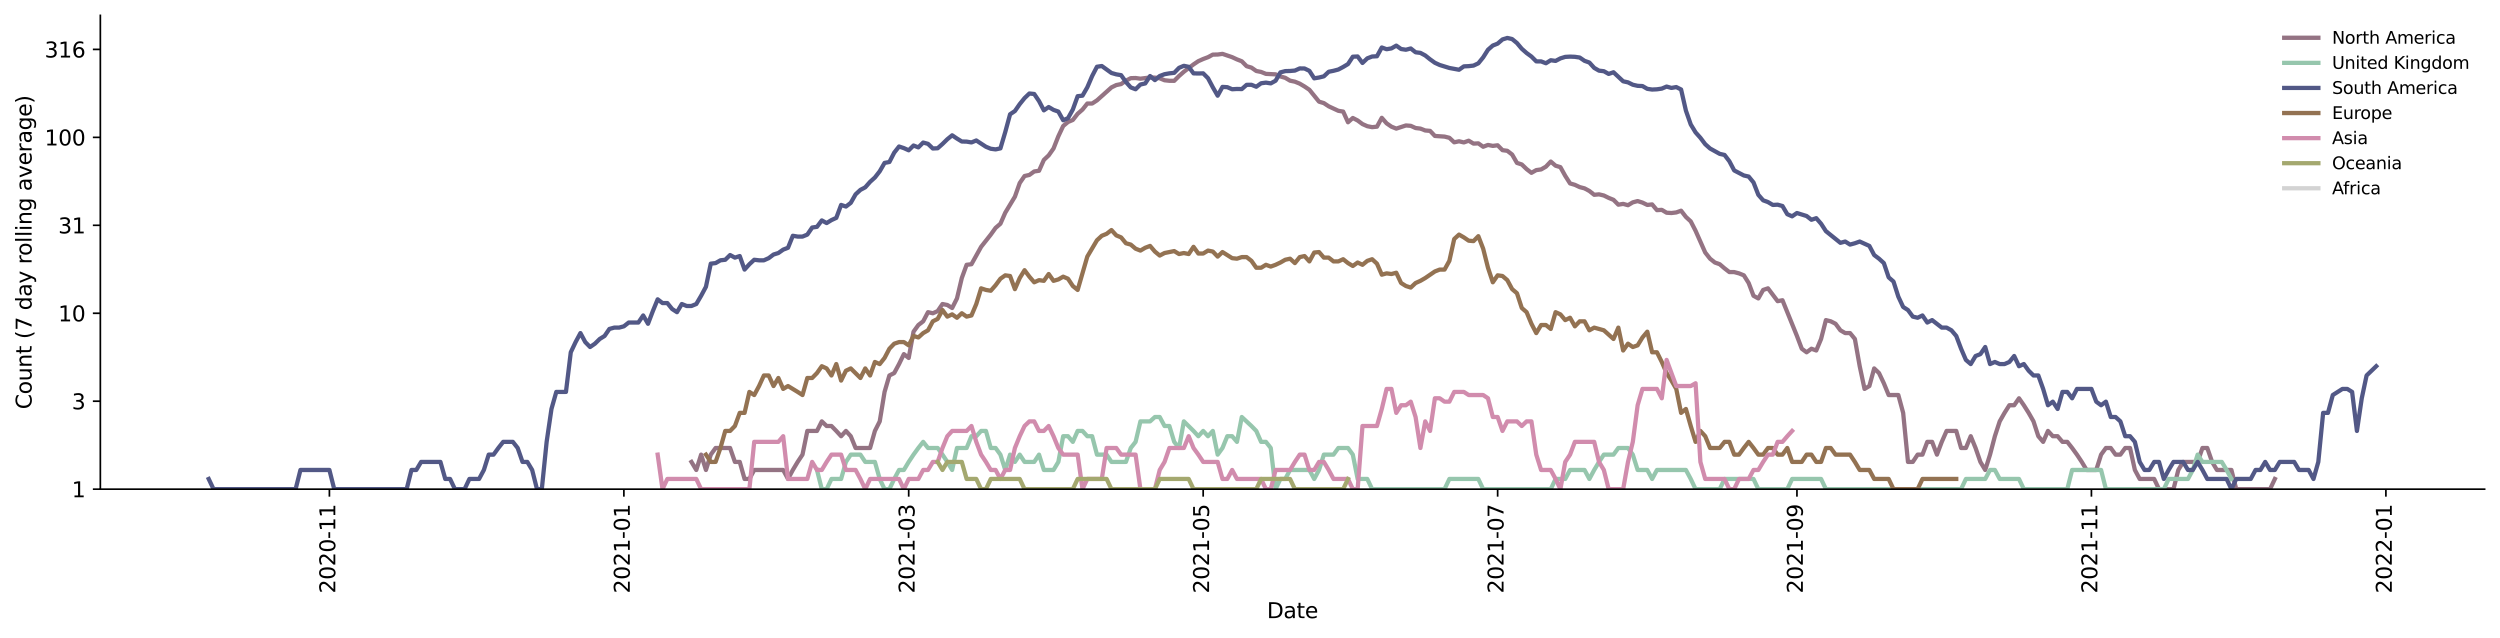 <?xml version="1.0" encoding="utf-8" standalone="no"?>
<!DOCTYPE svg PUBLIC "-//W3C//DTD SVG 1.1//EN"
  "http://www.w3.org/Graphics/SVG/1.1/DTD/svg11.dtd">
<svg height="298.621pt" version="1.1" viewBox="0 0 1170.166 298.621" width="1170.166pt" xmlns="http://www.w3.org/2000/svg" xmlns:xlink="http://www.w3.org/1999/xlink">
 <defs>
  <style type="text/css">*{stroke-linecap:butt;stroke-linejoin:round;}</style>
 </defs>
 <g id="figure_1">
  <g id="patch_1">
   <path d="M 0 298.621 
L 1170.166 298.621 
L 1170.166 0 
L 0 0 
z
" style="fill:#ffffff;"/>
  </g>
  <g id="axes_1">
   <g id="patch_2">
    <path d="M 46.966 228.96 
L 1162.966 228.96 
L 1162.966 7.2 
L 46.966 7.2 
z
" style="fill:#ffffff;"/>
   </g>
   <g id="matplotlib.axis_1">
    <g id="xtick_1">
     <g id="line2d_1">
      <defs>
       <path d="M 0 0 
L 0 3.5 
" id="m1fa084ccde" style="stroke:#000000;stroke-width:0.8;"/>
      </defs>
      <g>
       <use style="stroke:#000000;stroke-width:0.8;" x="154.182" xlink:href="#m1fa084ccde" y="228.96"/>
      </g>
     </g>
     <g id="text_1">
      <!-- 2020-11 -->
      <g transform="translate(156.941 277.743)rotate(-90)scale(0.1 -0.1)">
       <defs>
        <path d="M 1228 531 
L 3431 531 
L 3431 0 
L 469 0 
L 469 531 
Q 828 903 1448 1529 
Q 2069 2156 2228 2338 
Q 2531 2678 2651 2914 
Q 2772 3150 2772 3378 
Q 2772 3750 2511 3984 
Q 2250 4219 1831 4219 
Q 1534 4219 1204 4116 
Q 875 4013 500 3803 
L 500 4441 
Q 881 4594 1212 4672 
Q 1544 4750 1819 4750 
Q 2544 4750 2975 4387 
Q 3406 4025 3406 3419 
Q 3406 3131 3298 2873 
Q 3191 2616 2906 2266 
Q 2828 2175 2409 1742 
Q 1991 1309 1228 531 
z
" id="DejaVuSans-32" transform="scale(0.016)"/>
        <path d="M 2034 4250 
Q 1547 4250 1301 3770 
Q 1056 3291 1056 2328 
Q 1056 1369 1301 889 
Q 1547 409 2034 409 
Q 2525 409 2770 889 
Q 3016 1369 3016 2328 
Q 3016 3291 2770 3770 
Q 2525 4250 2034 4250 
z
M 2034 4750 
Q 2819 4750 3233 4129 
Q 3647 3509 3647 2328 
Q 3647 1150 3233 529 
Q 2819 -91 2034 -91 
Q 1250 -91 836 529 
Q 422 1150 422 2328 
Q 422 3509 836 4129 
Q 1250 4750 2034 4750 
z
" id="DejaVuSans-30" transform="scale(0.016)"/>
        <path d="M 313 2009 
L 1997 2009 
L 1997 1497 
L 313 1497 
L 313 2009 
z
" id="DejaVuSans-2d" transform="scale(0.016)"/>
        <path d="M 794 531 
L 1825 531 
L 1825 4091 
L 703 3866 
L 703 4441 
L 1819 4666 
L 2450 4666 
L 2450 531 
L 3481 531 
L 3481 0 
L 794 0 
L 794 531 
z
" id="DejaVuSans-31" transform="scale(0.016)"/>
       </defs>
       <use xlink:href="#DejaVuSans-32"/>
       <use x="63.623" xlink:href="#DejaVuSans-30"/>
       <use x="127.246" xlink:href="#DejaVuSans-32"/>
       <use x="190.869" xlink:href="#DejaVuSans-30"/>
       <use x="254.492" xlink:href="#DejaVuSans-2d"/>
       <use x="290.576" xlink:href="#DejaVuSans-31"/>
       <use x="354.199" xlink:href="#DejaVuSans-31"/>
      </g>
     </g>
    </g>
    <g id="xtick_2">
     <g id="line2d_2">
      <g>
       <use style="stroke:#000000;stroke-width:0.8;" x="292.016" xlink:href="#m1fa084ccde" y="228.96"/>
      </g>
     </g>
     <g id="text_2">
      <!-- 2021-01 -->
      <g transform="translate(294.775 277.743)rotate(-90)scale(0.1 -0.1)">
       <use xlink:href="#DejaVuSans-32"/>
       <use x="63.623" xlink:href="#DejaVuSans-30"/>
       <use x="127.246" xlink:href="#DejaVuSans-32"/>
       <use x="190.869" xlink:href="#DejaVuSans-31"/>
       <use x="254.492" xlink:href="#DejaVuSans-2d"/>
       <use x="290.576" xlink:href="#DejaVuSans-30"/>
       <use x="354.199" xlink:href="#DejaVuSans-31"/>
      </g>
     </g>
    </g>
    <g id="xtick_3">
     <g id="line2d_3">
      <g>
       <use style="stroke:#000000;stroke-width:0.8;" x="425.33" xlink:href="#m1fa084ccde" y="228.96"/>
      </g>
     </g>
     <g id="text_3">
      <!-- 2021-03 -->
      <g transform="translate(428.089 277.743)rotate(-90)scale(0.1 -0.1)">
       <defs>
        <path d="M 2597 2516 
Q 3050 2419 3304 2112 
Q 3559 1806 3559 1356 
Q 3559 666 3084 287 
Q 2609 -91 1734 -91 
Q 1441 -91 1130 -33 
Q 819 25 488 141 
L 488 750 
Q 750 597 1062 519 
Q 1375 441 1716 441 
Q 2309 441 2620 675 
Q 2931 909 2931 1356 
Q 2931 1769 2642 2001 
Q 2353 2234 1838 2234 
L 1294 2234 
L 1294 2753 
L 1863 2753 
Q 2328 2753 2575 2939 
Q 2822 3125 2822 3475 
Q 2822 3834 2567 4026 
Q 2313 4219 1838 4219 
Q 1578 4219 1281 4162 
Q 984 4106 628 3988 
L 628 4550 
Q 988 4650 1302 4700 
Q 1616 4750 1894 4750 
Q 2613 4750 3031 4423 
Q 3450 4097 3450 3541 
Q 3450 3153 3228 2886 
Q 3006 2619 2597 2516 
z
" id="DejaVuSans-33" transform="scale(0.016)"/>
       </defs>
       <use xlink:href="#DejaVuSans-32"/>
       <use x="63.623" xlink:href="#DejaVuSans-30"/>
       <use x="127.246" xlink:href="#DejaVuSans-32"/>
       <use x="190.869" xlink:href="#DejaVuSans-31"/>
       <use x="254.492" xlink:href="#DejaVuSans-2d"/>
       <use x="290.576" xlink:href="#DejaVuSans-30"/>
       <use x="354.199" xlink:href="#DejaVuSans-33"/>
      </g>
     </g>
    </g>
    <g id="xtick_4">
     <g id="line2d_4">
      <g>
       <use style="stroke:#000000;stroke-width:0.8;" x="563.164" xlink:href="#m1fa084ccde" y="228.96"/>
      </g>
     </g>
     <g id="text_4">
      <!-- 2021-05 -->
      <g transform="translate(565.923 277.743)rotate(-90)scale(0.1 -0.1)">
       <defs>
        <path d="M 691 4666 
L 3169 4666 
L 3169 4134 
L 1269 4134 
L 1269 2991 
Q 1406 3038 1543 3061 
Q 1681 3084 1819 3084 
Q 2600 3084 3056 2656 
Q 3513 2228 3513 1497 
Q 3513 744 3044 326 
Q 2575 -91 1722 -91 
Q 1428 -91 1123 -41 
Q 819 9 494 109 
L 494 744 
Q 775 591 1075 516 
Q 1375 441 1709 441 
Q 2250 441 2565 725 
Q 2881 1009 2881 1497 
Q 2881 1984 2565 2268 
Q 2250 2553 1709 2553 
Q 1456 2553 1204 2497 
Q 953 2441 691 2322 
L 691 4666 
z
" id="DejaVuSans-35" transform="scale(0.016)"/>
       </defs>
       <use xlink:href="#DejaVuSans-32"/>
       <use x="63.623" xlink:href="#DejaVuSans-30"/>
       <use x="127.246" xlink:href="#DejaVuSans-32"/>
       <use x="190.869" xlink:href="#DejaVuSans-31"/>
       <use x="254.492" xlink:href="#DejaVuSans-2d"/>
       <use x="290.576" xlink:href="#DejaVuSans-30"/>
       <use x="354.199" xlink:href="#DejaVuSans-35"/>
      </g>
     </g>
    </g>
    <g id="xtick_5">
     <g id="line2d_5">
      <g>
       <use style="stroke:#000000;stroke-width:0.8;" x="700.997" xlink:href="#m1fa084ccde" y="228.96"/>
      </g>
     </g>
     <g id="text_5">
      <!-- 2021-07 -->
      <g transform="translate(703.757 277.743)rotate(-90)scale(0.1 -0.1)">
       <defs>
        <path d="M 525 4666 
L 3525 4666 
L 3525 4397 
L 1831 0 
L 1172 0 
L 2766 4134 
L 525 4134 
L 525 4666 
z
" id="DejaVuSans-37" transform="scale(0.016)"/>
       </defs>
       <use xlink:href="#DejaVuSans-32"/>
       <use x="63.623" xlink:href="#DejaVuSans-30"/>
       <use x="127.246" xlink:href="#DejaVuSans-32"/>
       <use x="190.869" xlink:href="#DejaVuSans-31"/>
       <use x="254.492" xlink:href="#DejaVuSans-2d"/>
       <use x="290.576" xlink:href="#DejaVuSans-30"/>
       <use x="354.199" xlink:href="#DejaVuSans-37"/>
      </g>
     </g>
    </g>
    <g id="xtick_6">
     <g id="line2d_6">
      <g>
       <use style="stroke:#000000;stroke-width:0.8;" x="841.09" xlink:href="#m1fa084ccde" y="228.96"/>
      </g>
     </g>
     <g id="text_6">
      <!-- 2021-09 -->
      <g transform="translate(843.85 277.743)rotate(-90)scale(0.1 -0.1)">
       <defs>
        <path d="M 703 97 
L 703 672 
Q 941 559 1184 500 
Q 1428 441 1663 441 
Q 2288 441 2617 861 
Q 2947 1281 2994 2138 
Q 2813 1869 2534 1725 
Q 2256 1581 1919 1581 
Q 1219 1581 811 2004 
Q 403 2428 403 3163 
Q 403 3881 828 4315 
Q 1253 4750 1959 4750 
Q 2769 4750 3195 4129 
Q 3622 3509 3622 2328 
Q 3622 1225 3098 567 
Q 2575 -91 1691 -91 
Q 1453 -91 1209 -44 
Q 966 3 703 97 
z
M 1959 2075 
Q 2384 2075 2632 2365 
Q 2881 2656 2881 3163 
Q 2881 3666 2632 3958 
Q 2384 4250 1959 4250 
Q 1534 4250 1286 3958 
Q 1038 3666 1038 3163 
Q 1038 2656 1286 2365 
Q 1534 2075 1959 2075 
z
" id="DejaVuSans-39" transform="scale(0.016)"/>
       </defs>
       <use xlink:href="#DejaVuSans-32"/>
       <use x="63.623" xlink:href="#DejaVuSans-30"/>
       <use x="127.246" xlink:href="#DejaVuSans-32"/>
       <use x="190.869" xlink:href="#DejaVuSans-31"/>
       <use x="254.492" xlink:href="#DejaVuSans-2d"/>
       <use x="290.576" xlink:href="#DejaVuSans-30"/>
       <use x="354.199" xlink:href="#DejaVuSans-39"/>
      </g>
     </g>
    </g>
    <g id="xtick_7">
     <g id="line2d_7">
      <g>
       <use style="stroke:#000000;stroke-width:0.8;" x="978.924" xlink:href="#m1fa084ccde" y="228.96"/>
      </g>
     </g>
     <g id="text_7">
      <!-- 2021-11 -->
      <g transform="translate(981.683 277.743)rotate(-90)scale(0.1 -0.1)">
       <use xlink:href="#DejaVuSans-32"/>
       <use x="63.623" xlink:href="#DejaVuSans-30"/>
       <use x="127.246" xlink:href="#DejaVuSans-32"/>
       <use x="190.869" xlink:href="#DejaVuSans-31"/>
       <use x="254.492" xlink:href="#DejaVuSans-2d"/>
       <use x="290.576" xlink:href="#DejaVuSans-31"/>
       <use x="354.199" xlink:href="#DejaVuSans-31"/>
      </g>
     </g>
    </g>
    <g id="xtick_8">
     <g id="line2d_8">
      <g>
       <use style="stroke:#000000;stroke-width:0.8;" x="1116.757" xlink:href="#m1fa084ccde" y="228.96"/>
      </g>
     </g>
     <g id="text_8">
      <!-- 2022-01 -->
      <g transform="translate(1119.517 277.743)rotate(-90)scale(0.1 -0.1)">
       <use xlink:href="#DejaVuSans-32"/>
       <use x="63.623" xlink:href="#DejaVuSans-30"/>
       <use x="127.246" xlink:href="#DejaVuSans-32"/>
       <use x="190.869" xlink:href="#DejaVuSans-32"/>
       <use x="254.492" xlink:href="#DejaVuSans-2d"/>
       <use x="290.576" xlink:href="#DejaVuSans-30"/>
       <use x="354.199" xlink:href="#DejaVuSans-31"/>
      </g>
     </g>
    </g>
    <g id="text_9">
     <!-- Date -->
     <g transform="translate(593.015 289.341)scale(0.1 -0.1)">
      <defs>
       <path d="M 1259 4147 
L 1259 519 
L 2022 519 
Q 2988 519 3436 956 
Q 3884 1394 3884 2338 
Q 3884 3275 3436 3711 
Q 2988 4147 2022 4147 
L 1259 4147 
z
M 628 4666 
L 1925 4666 
Q 3281 4666 3915 4102 
Q 4550 3538 4550 2338 
Q 4550 1131 3912 565 
Q 3275 0 1925 0 
L 628 0 
L 628 4666 
z
" id="DejaVuSans-44" transform="scale(0.016)"/>
       <path d="M 2194 1759 
Q 1497 1759 1228 1600 
Q 959 1441 959 1056 
Q 959 750 1161 570 
Q 1363 391 1709 391 
Q 2188 391 2477 730 
Q 2766 1069 2766 1631 
L 2766 1759 
L 2194 1759 
z
M 3341 1997 
L 3341 0 
L 2766 0 
L 2766 531 
Q 2569 213 2275 61 
Q 1981 -91 1556 -91 
Q 1019 -91 701 211 
Q 384 513 384 1019 
Q 384 1609 779 1909 
Q 1175 2209 1959 2209 
L 2766 2209 
L 2766 2266 
Q 2766 2663 2505 2880 
Q 2244 3097 1772 3097 
Q 1472 3097 1187 3025 
Q 903 2953 641 2809 
L 641 3341 
Q 956 3463 1253 3523 
Q 1550 3584 1831 3584 
Q 2591 3584 2966 3190 
Q 3341 2797 3341 1997 
z
" id="DejaVuSans-61" transform="scale(0.016)"/>
       <path d="M 1172 4494 
L 1172 3500 
L 2356 3500 
L 2356 3053 
L 1172 3053 
L 1172 1153 
Q 1172 725 1289 603 
Q 1406 481 1766 481 
L 2356 481 
L 2356 0 
L 1766 0 
Q 1100 0 847 248 
Q 594 497 594 1153 
L 594 3053 
L 172 3053 
L 172 3500 
L 594 3500 
L 594 4494 
L 1172 4494 
z
" id="DejaVuSans-74" transform="scale(0.016)"/>
       <path d="M 3597 1894 
L 3597 1613 
L 953 1613 
Q 991 1019 1311 708 
Q 1631 397 2203 397 
Q 2534 397 2845 478 
Q 3156 559 3463 722 
L 3463 178 
Q 3153 47 2828 -22 
Q 2503 -91 2169 -91 
Q 1331 -91 842 396 
Q 353 884 353 1716 
Q 353 2575 817 3079 
Q 1281 3584 2069 3584 
Q 2775 3584 3186 3129 
Q 3597 2675 3597 1894 
z
M 3022 2063 
Q 3016 2534 2758 2815 
Q 2500 3097 2075 3097 
Q 1594 3097 1305 2825 
Q 1016 2553 972 2059 
L 3022 2063 
z
" id="DejaVuSans-65" transform="scale(0.016)"/>
      </defs>
      <use xlink:href="#DejaVuSans-44"/>
      <use x="77.002" xlink:href="#DejaVuSans-61"/>
      <use x="138.281" xlink:href="#DejaVuSans-74"/>
      <use x="177.49" xlink:href="#DejaVuSans-65"/>
     </g>
    </g>
   </g>
   <g id="matplotlib.axis_2">
    <g id="ytick_1">
     <g id="line2d_9">
      <defs>
       <path d="M 0 0 
L -3.5 0 
" id="mcc66b48b2e" style="stroke:#000000;stroke-width:0.8;"/>
      </defs>
      <g>
       <use style="stroke:#000000;stroke-width:0.8;" x="46.966" xlink:href="#mcc66b48b2e" y="228.96"/>
      </g>
     </g>
     <g id="text_10">
      <!-- 1 -->
      <g transform="translate(33.603 232.759)scale(0.1 -0.1)">
       <use xlink:href="#DejaVuSans-31"/>
      </g>
     </g>
    </g>
    <g id="ytick_2">
     <g id="line2d_10">
      <g>
       <use style="stroke:#000000;stroke-width:0.8;" x="46.966" xlink:href="#mcc66b48b2e" y="187.793"/>
      </g>
     </g>
     <g id="text_11">
      <!-- 3 -->
      <g transform="translate(33.603 191.592)scale(0.1 -0.1)">
       <use xlink:href="#DejaVuSans-33"/>
      </g>
     </g>
    </g>
    <g id="ytick_3">
     <g id="line2d_11">
      <g>
       <use style="stroke:#000000;stroke-width:0.8;" x="46.966" xlink:href="#mcc66b48b2e" y="146.626"/>
      </g>
     </g>
     <g id="text_12">
      <!-- 10 -->
      <g transform="translate(27.241 150.426)scale(0.1 -0.1)">
       <use xlink:href="#DejaVuSans-31"/>
       <use x="63.623" xlink:href="#DejaVuSans-30"/>
      </g>
     </g>
    </g>
    <g id="ytick_4">
     <g id="line2d_12">
      <g>
       <use style="stroke:#000000;stroke-width:0.8;" x="46.966" xlink:href="#mcc66b48b2e" y="105.46"/>
      </g>
     </g>
     <g id="text_13">
      <!-- 31 -->
      <g transform="translate(27.241 109.259)scale(0.1 -0.1)">
       <use xlink:href="#DejaVuSans-33"/>
       <use x="63.623" xlink:href="#DejaVuSans-31"/>
      </g>
     </g>
    </g>
    <g id="ytick_5">
     <g id="line2d_13">
      <g>
       <use style="stroke:#000000;stroke-width:0.8;" x="46.966" xlink:href="#mcc66b48b2e" y="64.293"/>
      </g>
     </g>
     <g id="text_14">
      <!-- 100 -->
      <g transform="translate(20.878 68.092)scale(0.1 -0.1)">
       <use xlink:href="#DejaVuSans-31"/>
       <use x="63.623" xlink:href="#DejaVuSans-30"/>
       <use x="127.246" xlink:href="#DejaVuSans-30"/>
      </g>
     </g>
    </g>
    <g id="ytick_6">
     <g id="line2d_14">
      <g>
       <use style="stroke:#000000;stroke-width:0.8;" x="46.966" xlink:href="#mcc66b48b2e" y="23.126"/>
      </g>
     </g>
     <g id="text_15">
      <!-- 316 -->
      <g transform="translate(20.878 26.925)scale(0.1 -0.1)">
       <defs>
        <path d="M 2113 2584 
Q 1688 2584 1439 2293 
Q 1191 2003 1191 1497 
Q 1191 994 1439 701 
Q 1688 409 2113 409 
Q 2538 409 2786 701 
Q 3034 994 3034 1497 
Q 3034 2003 2786 2293 
Q 2538 2584 2113 2584 
z
M 3366 4563 
L 3366 3988 
Q 3128 4100 2886 4159 
Q 2644 4219 2406 4219 
Q 1781 4219 1451 3797 
Q 1122 3375 1075 2522 
Q 1259 2794 1537 2939 
Q 1816 3084 2150 3084 
Q 2853 3084 3261 2657 
Q 3669 2231 3669 1497 
Q 3669 778 3244 343 
Q 2819 -91 2113 -91 
Q 1303 -91 875 529 
Q 447 1150 447 2328 
Q 447 3434 972 4092 
Q 1497 4750 2381 4750 
Q 2619 4750 2861 4703 
Q 3103 4656 3366 4563 
z
" id="DejaVuSans-36" transform="scale(0.016)"/>
       </defs>
       <use xlink:href="#DejaVuSans-33"/>
       <use x="63.623" xlink:href="#DejaVuSans-31"/>
       <use x="127.246" xlink:href="#DejaVuSans-36"/>
      </g>
     </g>
    </g>
    <g id="text_16">
     <!-- Count (7 day rolling average) -->
     <g transform="translate(14.798 191.548)rotate(-90)scale(0.1 -0.1)">
      <defs>
       <path d="M 4122 4306 
L 4122 3641 
Q 3803 3938 3442 4084 
Q 3081 4231 2675 4231 
Q 1875 4231 1450 3742 
Q 1025 3253 1025 2328 
Q 1025 1406 1450 917 
Q 1875 428 2675 428 
Q 3081 428 3442 575 
Q 3803 722 4122 1019 
L 4122 359 
Q 3791 134 3420 21 
Q 3050 -91 2638 -91 
Q 1578 -91 968 557 
Q 359 1206 359 2328 
Q 359 3453 968 4101 
Q 1578 4750 2638 4750 
Q 3056 4750 3426 4639 
Q 3797 4528 4122 4306 
z
" id="DejaVuSans-43" transform="scale(0.016)"/>
       <path d="M 1959 3097 
Q 1497 3097 1228 2736 
Q 959 2375 959 1747 
Q 959 1119 1226 758 
Q 1494 397 1959 397 
Q 2419 397 2687 759 
Q 2956 1122 2956 1747 
Q 2956 2369 2687 2733 
Q 2419 3097 1959 3097 
z
M 1959 3584 
Q 2709 3584 3137 3096 
Q 3566 2609 3566 1747 
Q 3566 888 3137 398 
Q 2709 -91 1959 -91 
Q 1206 -91 779 398 
Q 353 888 353 1747 
Q 353 2609 779 3096 
Q 1206 3584 1959 3584 
z
" id="DejaVuSans-6f" transform="scale(0.016)"/>
       <path d="M 544 1381 
L 544 3500 
L 1119 3500 
L 1119 1403 
Q 1119 906 1312 657 
Q 1506 409 1894 409 
Q 2359 409 2629 706 
Q 2900 1003 2900 1516 
L 2900 3500 
L 3475 3500 
L 3475 0 
L 2900 0 
L 2900 538 
Q 2691 219 2414 64 
Q 2138 -91 1772 -91 
Q 1169 -91 856 284 
Q 544 659 544 1381 
z
M 1991 3584 
L 1991 3584 
z
" id="DejaVuSans-75" transform="scale(0.016)"/>
       <path d="M 3513 2113 
L 3513 0 
L 2938 0 
L 2938 2094 
Q 2938 2591 2744 2837 
Q 2550 3084 2163 3084 
Q 1697 3084 1428 2787 
Q 1159 2491 1159 1978 
L 1159 0 
L 581 0 
L 581 3500 
L 1159 3500 
L 1159 2956 
Q 1366 3272 1645 3428 
Q 1925 3584 2291 3584 
Q 2894 3584 3203 3211 
Q 3513 2838 3513 2113 
z
" id="DejaVuSans-6e" transform="scale(0.016)"/>
       <path id="DejaVuSans-20" transform="scale(0.016)"/>
       <path d="M 1984 4856 
Q 1566 4138 1362 3434 
Q 1159 2731 1159 2009 
Q 1159 1288 1364 580 
Q 1569 -128 1984 -844 
L 1484 -844 
Q 1016 -109 783 600 
Q 550 1309 550 2009 
Q 550 2706 781 3412 
Q 1013 4119 1484 4856 
L 1984 4856 
z
" id="DejaVuSans-28" transform="scale(0.016)"/>
       <path d="M 2906 2969 
L 2906 4863 
L 3481 4863 
L 3481 0 
L 2906 0 
L 2906 525 
Q 2725 213 2448 61 
Q 2172 -91 1784 -91 
Q 1150 -91 751 415 
Q 353 922 353 1747 
Q 353 2572 751 3078 
Q 1150 3584 1784 3584 
Q 2172 3584 2448 3432 
Q 2725 3281 2906 2969 
z
M 947 1747 
Q 947 1113 1208 752 
Q 1469 391 1925 391 
Q 2381 391 2643 752 
Q 2906 1113 2906 1747 
Q 2906 2381 2643 2742 
Q 2381 3103 1925 3103 
Q 1469 3103 1208 2742 
Q 947 2381 947 1747 
z
" id="DejaVuSans-64" transform="scale(0.016)"/>
       <path d="M 2059 -325 
Q 1816 -950 1584 -1140 
Q 1353 -1331 966 -1331 
L 506 -1331 
L 506 -850 
L 844 -850 
Q 1081 -850 1212 -737 
Q 1344 -625 1503 -206 
L 1606 56 
L 191 3500 
L 800 3500 
L 1894 763 
L 2988 3500 
L 3597 3500 
L 2059 -325 
z
" id="DejaVuSans-79" transform="scale(0.016)"/>
       <path d="M 2631 2963 
Q 2534 3019 2420 3045 
Q 2306 3072 2169 3072 
Q 1681 3072 1420 2755 
Q 1159 2438 1159 1844 
L 1159 0 
L 581 0 
L 581 3500 
L 1159 3500 
L 1159 2956 
Q 1341 3275 1631 3429 
Q 1922 3584 2338 3584 
Q 2397 3584 2469 3576 
Q 2541 3569 2628 3553 
L 2631 2963 
z
" id="DejaVuSans-72" transform="scale(0.016)"/>
       <path d="M 603 4863 
L 1178 4863 
L 1178 0 
L 603 0 
L 603 4863 
z
" id="DejaVuSans-6c" transform="scale(0.016)"/>
       <path d="M 603 3500 
L 1178 3500 
L 1178 0 
L 603 0 
L 603 3500 
z
M 603 4863 
L 1178 4863 
L 1178 4134 
L 603 4134 
L 603 4863 
z
" id="DejaVuSans-69" transform="scale(0.016)"/>
       <path d="M 2906 1791 
Q 2906 2416 2648 2759 
Q 2391 3103 1925 3103 
Q 1463 3103 1205 2759 
Q 947 2416 947 1791 
Q 947 1169 1205 825 
Q 1463 481 1925 481 
Q 2391 481 2648 825 
Q 2906 1169 2906 1791 
z
M 3481 434 
Q 3481 -459 3084 -895 
Q 2688 -1331 1869 -1331 
Q 1566 -1331 1297 -1286 
Q 1028 -1241 775 -1147 
L 775 -588 
Q 1028 -725 1275 -790 
Q 1522 -856 1778 -856 
Q 2344 -856 2625 -561 
Q 2906 -266 2906 331 
L 2906 616 
Q 2728 306 2450 153 
Q 2172 0 1784 0 
Q 1141 0 747 490 
Q 353 981 353 1791 
Q 353 2603 747 3093 
Q 1141 3584 1784 3584 
Q 2172 3584 2450 3431 
Q 2728 3278 2906 2969 
L 2906 3500 
L 3481 3500 
L 3481 434 
z
" id="DejaVuSans-67" transform="scale(0.016)"/>
       <path d="M 191 3500 
L 800 3500 
L 1894 563 
L 2988 3500 
L 3597 3500 
L 2284 0 
L 1503 0 
L 191 3500 
z
" id="DejaVuSans-76" transform="scale(0.016)"/>
       <path d="M 513 4856 
L 1013 4856 
Q 1481 4119 1714 3412 
Q 1947 2706 1947 2009 
Q 1947 1309 1714 600 
Q 1481 -109 1013 -844 
L 513 -844 
Q 928 -128 1133 580 
Q 1338 1288 1338 2009 
Q 1338 2731 1133 3434 
Q 928 4138 513 4856 
z
" id="DejaVuSans-29" transform="scale(0.016)"/>
      </defs>
      <use xlink:href="#DejaVuSans-43"/>
      <use x="69.824" xlink:href="#DejaVuSans-6f"/>
      <use x="131.006" xlink:href="#DejaVuSans-75"/>
      <use x="194.385" xlink:href="#DejaVuSans-6e"/>
      <use x="257.764" xlink:href="#DejaVuSans-74"/>
      <use x="296.973" xlink:href="#DejaVuSans-20"/>
      <use x="328.76" xlink:href="#DejaVuSans-28"/>
      <use x="367.773" xlink:href="#DejaVuSans-37"/>
      <use x="431.396" xlink:href="#DejaVuSans-20"/>
      <use x="463.184" xlink:href="#DejaVuSans-64"/>
      <use x="526.66" xlink:href="#DejaVuSans-61"/>
      <use x="587.939" xlink:href="#DejaVuSans-79"/>
      <use x="647.119" xlink:href="#DejaVuSans-20"/>
      <use x="678.906" xlink:href="#DejaVuSans-72"/>
      <use x="717.77" xlink:href="#DejaVuSans-6f"/>
      <use x="778.951" xlink:href="#DejaVuSans-6c"/>
      <use x="806.734" xlink:href="#DejaVuSans-6c"/>
      <use x="834.518" xlink:href="#DejaVuSans-69"/>
      <use x="862.301" xlink:href="#DejaVuSans-6e"/>
      <use x="925.68" xlink:href="#DejaVuSans-67"/>
      <use x="989.156" xlink:href="#DejaVuSans-20"/>
      <use x="1020.943" xlink:href="#DejaVuSans-61"/>
      <use x="1082.223" xlink:href="#DejaVuSans-76"/>
      <use x="1141.402" xlink:href="#DejaVuSans-65"/>
      <use x="1202.926" xlink:href="#DejaVuSans-72"/>
      <use x="1244.039" xlink:href="#DejaVuSans-61"/>
      <use x="1305.318" xlink:href="#DejaVuSans-67"/>
      <use x="1368.795" xlink:href="#DejaVuSans-65"/>
      <use x="1430.318" xlink:href="#DejaVuSans-29"/>
     </g>
    </g>
   </g>
   <g id="line2d_15">
    <path clip-path="url(#pbe96b91d4a)" d="M 323.65 216.206 
L 325.909 219.974 
L 328.169 212.798 
L 330.428 219.974 
L 332.688 212.798 
L 334.947 209.687 
L 341.726 209.687 
L 343.986 216.206 
L 346.245 216.206 
L 348.505 224.185 
L 350.764 224.185 
L 353.024 219.974 
L 366.581 219.974 
L 368.841 224.185 
L 371.1 219.974 
L 373.36 216.206 
L 375.62 212.798 
L 377.879 201.708 
L 382.398 201.708 
L 384.658 197.233 
L 386.917 199.4 
L 389.177 199.4 
L 391.437 201.708 
L 393.696 204.175 
L 395.956 201.708 
L 398.215 204.175 
L 400.475 209.687 
L 407.254 209.687 
L 409.513 201.708 
L 411.773 197.233 
L 414.032 183.443 
L 416.292 175.751 
L 418.551 174.616 
L 420.811 170.404 
L 423.071 165.754 
L 425.33 167.542 
L 427.59 155.25 
L 429.849 152.138 
L 432.109 150.394 
L 434.368 146.119 
L 436.628 146.626 
L 438.887 145.619 
L 441.147 142.301 
L 443.407 142.757 
L 445.666 144.159 
L 447.926 139.684 
L 450.185 130.141 
L 452.445 123.945 
L 454.704 123.676 
L 459.224 115.536 
L 463.743 109.81 
L 466.002 106.669 
L 468.262 104.718 
L 470.521 99.569 
L 475.041 92.059 
L 477.3 85.67 
L 479.56 82.388 
L 481.819 81.884 
L 484.079 80.251 
L 486.338 79.933 
L 488.598 74.853 
L 490.858 72.721 
L 493.117 69.508 
L 495.377 63.786 
L 497.636 58.986 
L 499.896 57.099 
L 502.155 56.151 
L 504.415 53.26 
L 506.674 51.29 
L 508.934 48.458 
L 511.194 48.458 
L 513.453 46.98 
L 520.232 40.914 
L 522.491 39.816 
L 524.751 39.355 
L 527.011 37.763 
L 529.27 36.591 
L 531.53 36.52 
L 533.789 36.827 
L 538.308 36.263 
L 540.568 36.333 
L 542.828 36.638 
L 545.087 37.569 
L 547.347 37.812 
L 549.606 37.836 
L 551.866 35.57 
L 554.125 33.59 
L 558.645 30.146 
L 560.904 28.626 
L 563.164 27.623 
L 565.423 26.772 
L 567.683 25.559 
L 569.942 25.524 
L 572.202 25.215 
L 576.721 26.754 
L 578.981 27.806 
L 581.24 28.683 
L 583.5 30.981 
L 585.759 31.652 
L 588.019 33.223 
L 590.278 33.676 
L 592.538 34.577 
L 597.057 34.8 
L 599.317 35.776 
L 601.576 36.426 
L 603.836 37.763 
L 606.095 38.228 
L 608.355 39.152 
L 610.615 40.492 
L 612.874 42.02 
L 617.393 47.583 
L 619.653 48.261 
L 621.912 49.76 
L 626.432 51.862 
L 628.691 52.225 
L 630.951 57.224 
L 633.21 55.227 
L 635.47 56.396 
L 637.729 58.073 
L 639.989 59.074 
L 642.248 59.518 
L 644.508 59.295 
L 646.768 55.148 
L 649.027 57.731 
L 651.287 59.295 
L 653.546 60.195 
L 658.065 58.722 
L 660.325 58.898 
L 662.585 59.923 
L 664.844 60.195 
L 667.104 61.071 
L 669.363 61.258 
L 671.623 63.635 
L 676.142 63.937 
L 678.402 64.498 
L 680.661 66.614 
L 682.921 66.127 
L 685.18 66.669 
L 687.44 65.859 
L 689.699 67.219 
L 691.959 67.108 
L 694.219 68.69 
L 696.478 67.834 
L 698.738 68.288 
L 700.997 68.003 
L 703.257 70.285 
L 705.516 70.588 
L 707.776 72.336 
L 710.035 76.253 
L 712.295 76.973 
L 714.555 79.15 
L 716.814 80.895 
L 719.074 79.618 
L 721.333 79.305 
L 723.593 78.008 
L 725.852 75.616 
L 728.112 77.561 
L 730.372 78.233 
L 732.631 82.304 
L 734.891 85.856 
L 737.15 86.515 
L 739.41 87.577 
L 741.669 88.17 
L 743.929 89.385 
L 746.189 91.182 
L 748.448 90.966 
L 750.708 91.508 
L 752.967 92.619 
L 755.227 93.533 
L 757.486 95.802 
L 759.746 95.434 
L 762.006 96.049 
L 764.265 94.709 
L 766.525 94.116 
L 768.784 94.829 
L 771.044 95.925 
L 773.303 95.679 
L 775.563 98.357 
L 777.822 98.225 
L 780.082 99.569 
L 782.342 99.706 
L 784.601 99.432 
L 786.861 98.623 
L 789.12 101.541 
L 791.38 103.627 
L 793.639 108.031 
L 798.159 118.202 
L 800.418 121.083 
L 802.678 122.878 
L 804.937 123.676 
L 807.197 125.609 
L 809.456 127.353 
L 811.716 127.353 
L 813.976 127.954 
L 816.235 128.875 
L 818.495 132.47 
L 820.754 138.444 
L 823.014 139.684 
L 825.273 135.707 
L 827.533 134.962 
L 832.052 140.969 
L 834.312 140.535 
L 841.09 157.255 
L 843.35 163.229 
L 845.609 164.892 
L 847.869 163.229 
L 850.129 164.051 
L 852.388 158.658 
L 854.648 149.831 
L 856.907 150.394 
L 859.167 151.547 
L 861.426 154.605 
L 863.686 155.906 
L 865.946 155.906 
L 868.205 158.658 
L 870.465 171.411 
L 872.724 182.04 
L 874.984 180.691 
L 877.243 172.448 
L 879.503 174.616 
L 881.763 179.39 
L 884.022 184.902 
L 888.541 184.902 
L 890.801 193.256 
L 893.06 216.206 
L 895.32 216.206 
L 897.58 212.798 
L 899.839 212.798 
L 902.099 206.825 
L 904.358 206.825 
L 906.618 212.798 
L 908.877 206.825 
L 911.137 201.708 
L 915.656 201.708 
L 917.916 209.687 
L 920.175 209.687 
L 922.435 204.175 
L 924.694 209.687 
L 926.954 216.206 
L 929.213 219.974 
L 931.473 212.798 
L 933.733 204.175 
L 935.992 197.233 
L 938.252 193.256 
L 940.511 189.677 
L 942.771 189.677 
L 945.03 186.424 
L 947.29 189.677 
L 949.55 193.256 
L 951.809 197.233 
L 954.069 204.175 
L 956.328 206.825 
L 958.588 201.708 
L 960.847 204.175 
L 963.107 204.175 
L 965.367 206.825 
L 967.626 206.825 
L 969.886 209.687 
L 972.145 212.798 
L 974.405 216.206 
L 976.664 219.974 
L 981.183 219.974 
L 983.443 212.798 
L 985.703 209.687 
L 987.962 209.687 
L 990.222 212.798 
L 992.481 212.798 
L 994.741 209.687 
L 997 209.687 
L 999.26 219.974 
L 1001.52 224.185 
L 1008.298 224.185 
L 1010.558 228.96 
L 1017.337 228.96 
L 1019.596 219.974 
L 1021.856 216.206 
L 1028.634 216.206 
L 1030.894 209.687 
L 1033.154 209.687 
L 1035.413 216.206 
L 1037.673 219.974 
L 1044.451 219.974 
L 1046.711 228.96 
L 1062.528 228.96 
L 1064.787 224.185 
L 1064.787 224.185 
" style="fill:none;stroke:#947383;stroke-linecap:square;stroke-width:2;"/>
   </g>
   <g id="line2d_16">
    <path clip-path="url(#pbe96b91d4a)" d="M 382.398 219.974 
L 384.658 228.96 
L 386.917 228.96 
L 389.177 224.185 
L 393.696 224.185 
L 395.956 216.206 
L 398.215 212.798 
L 402.734 212.798 
L 404.994 216.206 
L 409.513 216.206 
L 411.773 224.185 
L 414.032 228.96 
L 416.292 228.96 
L 418.551 224.185 
L 420.811 219.974 
L 423.071 219.974 
L 425.33 216.206 
L 427.59 212.798 
L 429.849 209.687 
L 432.109 206.825 
L 434.368 209.687 
L 438.887 209.687 
L 441.147 212.798 
L 443.407 216.206 
L 445.666 219.974 
L 447.926 209.687 
L 452.445 209.687 
L 454.704 204.175 
L 456.964 204.175 
L 459.224 201.708 
L 461.483 201.708 
L 463.743 209.687 
L 466.002 209.687 
L 468.262 212.798 
L 470.521 219.974 
L 472.781 212.798 
L 475.041 216.206 
L 477.3 212.798 
L 479.56 216.206 
L 484.079 216.206 
L 486.338 212.798 
L 488.598 219.974 
L 493.117 219.974 
L 495.377 216.206 
L 497.636 204.175 
L 499.896 204.175 
L 502.155 206.825 
L 504.415 201.708 
L 506.674 201.708 
L 508.934 204.175 
L 511.194 204.175 
L 513.453 212.798 
L 517.972 212.798 
L 520.232 216.206 
L 527.011 216.206 
L 529.27 209.687 
L 531.53 206.825 
L 533.789 197.233 
L 538.308 197.233 
L 540.568 195.189 
L 542.828 195.189 
L 545.087 199.4 
L 547.347 199.4 
L 549.606 206.825 
L 551.866 209.687 
L 554.125 197.233 
L 558.645 201.708 
L 560.904 204.175 
L 563.164 201.708 
L 565.423 204.175 
L 567.683 201.708 
L 569.942 212.798 
L 572.202 209.687 
L 574.461 204.175 
L 576.721 204.175 
L 578.981 206.825 
L 581.24 195.189 
L 585.759 199.4 
L 588.019 201.708 
L 590.278 206.825 
L 592.538 206.825 
L 594.798 209.687 
L 597.057 228.96 
L 599.317 224.185 
L 601.576 224.185 
L 603.836 219.974 
L 612.874 219.974 
L 615.134 224.185 
L 617.393 219.974 
L 619.653 212.798 
L 624.172 212.798 
L 626.432 209.687 
L 630.951 209.687 
L 633.21 212.798 
L 635.47 224.185 
L 639.989 224.185 
L 642.248 228.96 
L 676.142 228.96 
L 678.402 224.185 
L 691.959 224.185 
L 694.219 228.96 
L 725.852 228.96 
L 728.112 224.185 
L 732.631 224.185 
L 734.891 219.974 
L 741.669 219.974 
L 743.929 224.185 
L 746.189 219.974 
L 748.448 216.206 
L 750.708 212.798 
L 755.227 212.798 
L 757.486 209.687 
L 762.006 209.687 
L 764.265 212.798 
L 766.525 219.974 
L 771.044 219.974 
L 773.303 224.185 
L 775.563 219.974 
L 789.12 219.974 
L 791.38 224.185 
L 793.639 228.96 
L 804.937 228.96 
L 807.197 224.185 
L 820.754 224.185 
L 823.014 228.96 
L 836.571 228.96 
L 838.831 224.185 
L 852.388 224.185 
L 854.648 228.96 
L 917.916 228.96 
L 920.175 224.185 
L 929.213 224.185 
L 931.473 219.974 
L 933.733 219.974 
L 935.992 224.185 
L 945.03 224.185 
L 947.29 228.96 
L 967.626 228.96 
L 969.886 219.974 
L 983.443 219.974 
L 985.703 228.96 
L 1012.817 228.96 
L 1015.077 224.185 
L 1024.115 224.185 
L 1026.375 219.974 
L 1028.634 212.798 
L 1030.894 216.206 
L 1039.932 216.206 
L 1042.192 219.974 
L 1044.451 224.185 
L 1044.451 224.185 
" style="fill:none;stroke:#96c6ad;stroke-linecap:square;stroke-width:2;"/>
   </g>
   <g id="line2d_17">
    <path clip-path="url(#pbe96b91d4a)" d="M 97.693 224.185 
L 99.952 228.96 
L 138.365 228.96 
L 140.625 219.974 
L 154.182 219.974 
L 156.442 228.96 
L 190.335 228.96 
L 192.595 219.974 
L 194.854 219.974 
L 197.114 216.206 
L 206.152 216.206 
L 208.412 224.185 
L 210.671 224.185 
L 212.931 228.96 
L 217.45 228.96 
L 219.709 224.185 
L 224.229 224.185 
L 226.488 219.974 
L 228.748 212.798 
L 231.007 212.798 
L 233.267 209.687 
L 235.526 206.825 
L 240.046 206.825 
L 242.305 209.687 
L 244.565 216.206 
L 246.824 216.206 
L 249.084 219.974 
L 251.343 228.96 
L 253.603 228.96 
L 255.863 206.825 
L 258.122 191.421 
L 260.382 183.443 
L 264.901 183.443 
L 267.16 164.892 
L 269.42 160.117 
L 271.68 155.906 
L 273.939 160.117 
L 276.199 162.425 
L 278.458 160.87 
L 280.718 158.658 
L 282.977 157.255 
L 285.237 153.972 
L 287.497 153.351 
L 289.756 153.351 
L 292.016 152.739 
L 294.275 150.966 
L 298.794 150.966 
L 301.054 147.663 
L 303.313 151.547 
L 305.573 145.619 
L 307.833 140.107 
L 310.092 141.852 
L 312.352 141.852 
L 314.611 144.639 
L 316.871 146.119 
L 319.13 142.301 
L 321.39 143.218 
L 323.65 143.218 
L 325.909 142.301 
L 328.169 138.444 
L 330.428 134.232 
L 332.688 123.408 
L 334.947 123.142 
L 337.207 121.841 
L 339.467 121.587 
L 341.726 119.374 
L 343.986 120.587 
L 346.245 119.854 
L 348.505 126.181 
L 350.764 123.676 
L 353.024 121.587 
L 355.284 121.841 
L 357.543 121.841 
L 359.803 120.834 
L 362.062 119.137 
L 364.322 118.433 
L 366.581 116.844 
L 368.841 115.966 
L 371.1 110.362 
L 373.36 110.734 
L 375.62 110.734 
L 377.879 109.81 
L 380.139 106.502 
L 382.398 106.171 
L 384.658 103.17 
L 386.917 104.403 
L 389.177 103.018 
L 391.437 101.978 
L 393.696 95.925 
L 395.956 96.676 
L 398.215 94.949 
L 400.475 90.966 
L 402.734 88.874 
L 404.994 87.675 
L 407.254 85.117 
L 409.513 83.073 
L 411.773 80.171 
L 414.032 76.253 
L 416.292 75.827 
L 418.551 71.451 
L 420.811 68.575 
L 423.071 69.331 
L 425.33 70.345 
L 427.59 68.117 
L 429.849 68.98 
L 432.109 66.723 
L 434.368 67.33 
L 436.628 69.508 
L 438.887 69.39 
L 441.147 67.385 
L 443.407 65.172 
L 445.666 63.335 
L 447.926 64.859 
L 450.185 66.235 
L 452.445 66.289 
L 454.704 66.669 
L 456.964 65.752 
L 461.483 68.69 
L 463.743 69.626 
L 466.002 69.924 
L 468.262 69.449 
L 470.521 61.826 
L 472.781 53.486 
L 475.041 51.971 
L 477.3 48.721 
L 479.56 45.925 
L 481.819 43.761 
L 484.079 43.992 
L 486.338 47.328 
L 488.598 51.647 
L 490.858 50.102 
L 493.117 51.432 
L 495.377 52.225 
L 497.636 56.273 
L 499.896 55.306 
L 502.155 51.254 
L 504.415 45.02 
L 506.674 44.782 
L 508.934 40.861 
L 511.194 35.593 
L 513.453 31.244 
L 515.713 30.901 
L 520.232 34.157 
L 522.491 34.8 
L 524.751 35.183 
L 527.011 38.377 
L 529.27 40.914 
L 531.53 41.775 
L 533.789 39.559 
L 536.049 39.051 
L 538.308 35.593 
L 540.568 37.497 
L 542.828 35.57 
L 545.087 34.733 
L 547.347 34.333 
L 549.606 34.091 
L 551.866 31.754 
L 554.125 30.801 
L 556.385 31.285 
L 558.645 34.333 
L 560.904 34.399 
L 563.164 34.333 
L 565.423 36.591 
L 567.683 40.861 
L 569.942 44.782 
L 572.202 40.676 
L 574.461 40.808 
L 576.721 41.775 
L 578.981 41.639 
L 581.24 41.693 
L 583.5 39.713 
L 585.759 39.687 
L 588.019 40.597 
L 590.278 38.975 
L 592.538 38.675 
L 594.798 39.026 
L 597.057 37.788 
L 599.317 33.872 
L 601.576 33.288 
L 603.836 33.223 
L 606.095 33.031 
L 608.355 32.023 
L 610.615 32.064 
L 612.874 33.159 
L 615.134 36.661 
L 617.393 36.286 
L 619.653 35.73 
L 621.912 33.59 
L 624.172 33.138 
L 626.432 32.544 
L 628.691 31.345 
L 630.951 29.989 
L 633.21 26.54 
L 635.47 26.434 
L 637.729 29.465 
L 639.989 27.313 
L 642.248 26.452 
L 644.508 26.328 
L 646.768 22.226 
L 649.027 23.039 
L 651.287 22.654 
L 653.546 21.355 
L 655.806 22.942 
L 658.065 23.281 
L 660.325 22.686 
L 662.585 24.469 
L 664.844 24.755 
L 667.104 25.959 
L 669.363 27.77 
L 671.623 29.388 
L 673.882 30.422 
L 678.402 31.816 
L 682.921 32.65 
L 685.18 31.062 
L 687.44 30.961 
L 689.699 30.701 
L 691.959 29.639 
L 694.219 26.844 
L 696.478 23.281 
L 698.738 21.309 
L 700.997 20.414 
L 703.257 18.462 
L 705.516 17.76 
L 707.776 18.292 
L 710.035 20.146 
L 712.295 22.83 
L 714.555 24.823 
L 716.814 26.469 
L 719.074 28.72 
L 721.333 28.739 
L 723.593 29.6 
L 725.852 28.195 
L 728.112 28.513 
L 730.372 27.331 
L 732.631 26.629 
L 734.891 26.505 
L 737.15 26.594 
L 739.41 26.933 
L 741.669 28.476 
L 743.929 29.272 
L 746.189 31.775 
L 748.448 33.074 
L 750.708 33.331 
L 752.967 34.599 
L 755.227 33.828 
L 759.746 38.056 
L 762.006 38.55 
L 764.265 39.661 
L 766.525 40.178 
L 768.784 40.282 
L 771.044 41.585 
L 773.303 41.911 
L 775.563 41.802 
L 777.822 41.477 
L 780.082 40.518 
L 782.342 41.154 
L 784.601 40.755 
L 786.861 41.884 
L 789.12 51.79 
L 791.38 58.245 
L 793.639 61.969 
L 795.899 64.498 
L 798.159 67.497 
L 800.418 69.508 
L 804.937 72.017 
L 807.197 72.528 
L 809.456 75.476 
L 811.716 79.775 
L 816.235 82.135 
L 818.495 82.644 
L 820.754 85.392 
L 823.014 91.182 
L 825.273 93.765 
L 827.533 94.59 
L 829.793 95.925 
L 832.052 95.802 
L 834.312 96.424 
L 836.571 100.261 
L 838.831 101.252 
L 841.09 99.706 
L 845.609 101.109 
L 847.869 102.868 
L 850.129 102.124 
L 852.388 104.718 
L 854.648 108.205 
L 861.426 113.659 
L 863.686 113.054 
L 865.946 114.481 
L 868.205 113.863 
L 870.465 113.054 
L 874.984 115.11 
L 877.243 119.374 
L 879.503 121.083 
L 881.763 123.142 
L 884.022 129.82 
L 886.282 131.789 
L 888.541 138.852 
L 890.801 143.686 
L 893.06 145.126 
L 895.32 148.193 
L 897.58 148.73 
L 899.839 147.663 
L 902.099 150.966 
L 904.358 149.831 
L 908.877 153.351 
L 911.137 153.351 
L 913.396 154.605 
L 915.656 157.255 
L 917.916 163.229 
L 920.175 168.471 
L 922.435 170.404 
L 924.694 166.637 
L 926.954 165.754 
L 929.213 162.425 
L 931.473 170.404 
L 933.733 169.424 
L 935.992 170.404 
L 938.252 170.404 
L 940.511 169.424 
L 942.771 166.637 
L 945.03 171.411 
L 947.29 170.404 
L 949.55 173.515 
L 951.809 175.751 
L 954.069 175.751 
L 956.328 182.04 
L 958.588 189.677 
L 960.847 188.013 
L 963.107 191.421 
L 965.367 183.443 
L 967.626 183.443 
L 969.886 186.424 
L 972.145 182.04 
L 978.924 182.04 
L 981.183 188.013 
L 983.443 189.677 
L 985.703 188.013 
L 987.962 195.189 
L 990.222 195.189 
L 992.481 197.233 
L 994.741 204.175 
L 997 204.175 
L 999.26 206.825 
L 1001.52 216.206 
L 1003.779 219.974 
L 1006.039 219.974 
L 1008.298 216.206 
L 1010.558 216.206 
L 1012.817 224.185 
L 1015.077 219.974 
L 1017.337 216.206 
L 1021.856 216.206 
L 1024.115 219.974 
L 1026.375 219.974 
L 1028.634 216.206 
L 1030.894 219.974 
L 1033.154 224.185 
L 1042.192 224.185 
L 1044.451 228.96 
L 1046.711 224.185 
L 1053.49 224.185 
L 1055.749 219.974 
L 1058.009 219.974 
L 1060.268 216.206 
L 1062.528 219.974 
L 1064.787 219.974 
L 1067.047 216.206 
L 1073.826 216.206 
L 1076.085 219.974 
L 1080.604 219.974 
L 1082.864 224.185 
L 1085.124 216.206 
L 1087.383 193.256 
L 1089.643 193.256 
L 1091.902 184.902 
L 1096.421 182.04 
L 1098.681 182.04 
L 1100.941 183.443 
L 1103.2 201.708 
L 1105.46 186.424 
L 1107.719 175.751 
L 1112.238 171.411 
L 1112.238 171.411 
" style="fill:none;stroke:#525886;stroke-linecap:square;stroke-width:2;"/>
   </g>
   <g id="line2d_18">
    <path clip-path="url(#pbe96b91d4a)" d="M 330.428 212.798 
L 332.688 216.206 
L 334.947 216.206 
L 337.207 209.687 
L 339.467 201.708 
L 341.726 201.708 
L 343.986 199.4 
L 346.245 193.256 
L 348.505 193.256 
L 350.764 183.443 
L 353.024 184.902 
L 355.284 180.691 
L 357.543 175.751 
L 359.803 175.751 
L 362.062 180.691 
L 364.322 176.923 
L 366.581 182.04 
L 368.841 180.691 
L 373.36 183.443 
L 375.62 184.902 
L 377.879 176.923 
L 380.139 176.923 
L 382.398 174.616 
L 384.658 171.411 
L 386.917 172.448 
L 389.177 175.751 
L 391.437 170.404 
L 393.696 178.135 
L 395.956 173.515 
L 398.215 172.448 
L 402.734 176.923 
L 404.994 172.448 
L 407.254 175.751 
L 409.513 169.424 
L 411.773 170.404 
L 414.032 167.542 
L 416.292 163.229 
L 418.551 160.87 
L 420.811 160.117 
L 423.071 160.117 
L 425.33 161.639 
L 427.59 157.255 
L 429.849 157.95 
L 432.109 155.906 
L 434.368 154.605 
L 436.628 150.394 
L 438.887 149.276 
L 441.147 145.126 
L 443.407 148.193 
L 445.666 147.141 
L 447.926 148.73 
L 450.185 146.626 
L 452.445 148.193 
L 454.704 147.663 
L 456.964 142.301 
L 459.224 134.962 
L 461.483 135.707 
L 463.743 136.085 
L 466.002 133.517 
L 468.262 130.465 
L 470.521 128.875 
L 472.781 129.188 
L 475.041 135.332 
L 477.3 130.141 
L 479.56 126.471 
L 481.819 129.503 
L 484.079 132.128 
L 486.338 131.121 
L 488.598 131.453 
L 490.858 128.259 
L 493.117 131.453 
L 495.377 130.791 
L 497.636 129.503 
L 499.896 130.465 
L 502.155 133.873 
L 504.415 135.707 
L 508.934 120.097 
L 513.453 112.46 
L 515.713 110.362 
L 517.972 109.447 
L 520.232 107.685 
L 522.491 110.177 
L 524.751 111.111 
L 527.011 113.863 
L 529.27 114.481 
L 531.53 116.403 
L 533.789 117.291 
L 536.049 115.966 
L 538.308 115.11 
L 540.568 117.744 
L 542.828 119.614 
L 545.087 118.433 
L 549.606 117.517 
L 551.866 118.901 
L 554.125 118.433 
L 556.385 118.901 
L 558.645 115.536 
L 560.904 118.666 
L 563.164 118.666 
L 565.423 117.291 
L 567.683 117.744 
L 569.942 120.097 
L 572.202 117.972 
L 576.721 120.834 
L 578.981 121.083 
L 581.24 120.341 
L 583.5 120.341 
L 585.759 122.098 
L 588.019 125.326 
L 590.278 125.326 
L 592.538 123.945 
L 594.798 124.767 
L 597.057 123.945 
L 599.317 122.878 
L 601.576 121.587 
L 603.836 121.083 
L 606.095 123.142 
L 608.355 120.341 
L 610.615 119.854 
L 612.874 122.356 
L 615.134 118.202 
L 617.393 117.972 
L 619.653 120.587 
L 621.912 120.587 
L 624.172 122.356 
L 626.432 122.356 
L 628.691 121.334 
L 630.951 123.142 
L 633.21 124.491 
L 635.47 122.878 
L 637.729 123.945 
L 639.989 122.098 
L 642.248 121.334 
L 644.508 123.408 
L 646.768 128.566 
L 649.027 127.954 
L 651.287 128.259 
L 653.546 127.653 
L 655.806 132.47 
L 658.065 133.873 
L 660.325 134.595 
L 662.585 132.47 
L 664.844 131.453 
L 667.104 130.141 
L 671.623 127.057 
L 673.882 126.181 
L 676.142 126.181 
L 678.402 122.098 
L 680.661 111.876 
L 682.921 109.81 
L 685.18 111.111 
L 687.44 112.657 
L 689.699 112.855 
L 691.959 110.548 
L 694.219 116.403 
L 696.478 125.326 
L 698.738 132.128 
L 700.997 128.875 
L 703.257 129.188 
L 705.516 131.121 
L 707.776 135.332 
L 710.035 137.245 
L 712.295 144.159 
L 714.555 146.119 
L 716.814 151.547 
L 719.074 155.906 
L 721.333 152.138 
L 723.593 152.138 
L 725.852 153.972 
L 728.112 146.119 
L 730.372 147.141 
L 732.631 149.831 
L 734.891 148.73 
L 737.15 152.739 
L 739.41 150.394 
L 741.669 150.394 
L 743.929 154.605 
L 746.189 153.351 
L 750.708 154.605 
L 755.227 158.658 
L 757.486 153.351 
L 759.746 164.051 
L 762.006 160.87 
L 764.265 162.425 
L 766.525 161.639 
L 768.784 157.95 
L 771.044 155.25 
L 773.303 164.892 
L 775.563 164.892 
L 777.822 169.424 
L 780.082 174.616 
L 782.342 178.135 
L 784.601 182.04 
L 786.861 193.256 
L 789.12 191.421 
L 791.38 199.4 
L 793.639 206.825 
L 795.899 201.708 
L 798.159 204.175 
L 800.418 209.687 
L 804.937 209.687 
L 807.197 206.825 
L 809.456 206.825 
L 811.716 212.798 
L 813.976 212.798 
L 816.235 209.687 
L 818.495 206.825 
L 820.754 209.687 
L 823.014 212.798 
L 825.273 212.798 
L 827.533 209.687 
L 829.793 209.687 
L 832.052 212.798 
L 834.312 212.798 
L 836.571 209.687 
L 838.831 216.206 
L 843.35 216.206 
L 845.609 212.798 
L 847.869 212.798 
L 850.129 216.206 
L 852.388 216.206 
L 854.648 209.687 
L 856.907 209.687 
L 859.167 212.798 
L 865.946 212.798 
L 868.205 216.206 
L 870.465 219.974 
L 874.984 219.974 
L 877.243 224.185 
L 884.022 224.185 
L 886.282 228.96 
L 897.58 228.96 
L 899.839 224.185 
L 915.656 224.185 
L 915.656 224.185 
" style="fill:none;stroke:#937252;stroke-linecap:square;stroke-width:2;"/>
   </g>
   <g id="line2d_19">
    <path clip-path="url(#pbe96b91d4a)" d="M 307.833 212.798 
L 310.092 228.96 
L 312.352 224.185 
L 325.909 224.185 
L 328.169 228.96 
L 350.764 228.96 
L 353.024 206.825 
L 364.322 206.825 
L 366.581 204.175 
L 368.841 224.185 
L 377.879 224.185 
L 380.139 216.206 
L 382.398 219.974 
L 384.658 219.974 
L 386.917 216.206 
L 389.177 212.798 
L 393.696 212.798 
L 395.956 219.974 
L 400.475 219.974 
L 402.734 224.185 
L 404.994 228.96 
L 407.254 224.185 
L 420.811 224.185 
L 423.071 228.96 
L 425.33 224.185 
L 429.849 224.185 
L 432.109 219.974 
L 434.368 219.974 
L 436.628 216.206 
L 438.887 216.206 
L 441.147 209.687 
L 443.407 204.175 
L 445.666 201.708 
L 452.445 201.708 
L 454.704 199.4 
L 456.964 206.825 
L 459.224 212.798 
L 461.483 216.206 
L 463.743 219.974 
L 466.002 219.974 
L 468.262 224.185 
L 470.521 219.974 
L 472.781 219.974 
L 475.041 209.687 
L 477.3 204.175 
L 479.56 199.4 
L 481.819 197.233 
L 484.079 197.233 
L 486.338 201.708 
L 488.598 201.708 
L 490.858 199.4 
L 493.117 204.175 
L 495.377 209.687 
L 497.636 212.798 
L 504.415 212.798 
L 506.674 228.96 
L 508.934 224.185 
L 515.713 224.185 
L 517.972 209.687 
L 522.491 209.687 
L 524.751 212.798 
L 531.53 212.798 
L 533.789 228.96 
L 540.568 228.96 
L 542.828 219.974 
L 545.087 216.206 
L 547.347 209.687 
L 554.125 209.687 
L 556.385 204.175 
L 558.645 209.687 
L 560.904 212.798 
L 563.164 216.206 
L 569.942 216.206 
L 572.202 224.185 
L 574.461 224.185 
L 576.721 219.974 
L 578.981 224.185 
L 590.278 224.185 
L 592.538 228.96 
L 594.798 228.96 
L 597.057 219.974 
L 603.836 219.974 
L 606.095 216.206 
L 608.355 212.798 
L 610.615 212.798 
L 612.874 219.974 
L 615.134 219.974 
L 617.393 216.206 
L 619.653 216.206 
L 621.912 219.974 
L 624.172 224.185 
L 630.951 224.185 
L 633.21 228.96 
L 635.47 228.96 
L 637.729 199.4 
L 644.508 199.4 
L 646.768 191.421 
L 649.027 182.04 
L 651.287 182.04 
L 653.546 193.256 
L 655.806 189.677 
L 658.065 189.677 
L 660.325 188.013 
L 662.585 195.189 
L 664.844 209.687 
L 667.104 197.233 
L 669.363 201.708 
L 671.623 186.424 
L 673.882 186.424 
L 676.142 188.013 
L 678.402 188.013 
L 680.661 183.443 
L 685.18 183.443 
L 687.44 184.902 
L 694.219 184.902 
L 696.478 186.424 
L 698.738 195.189 
L 700.997 195.189 
L 703.257 201.708 
L 705.516 197.233 
L 710.035 197.233 
L 712.295 199.4 
L 714.555 197.233 
L 716.814 197.233 
L 719.074 212.798 
L 721.333 219.974 
L 725.852 219.974 
L 728.112 224.185 
L 730.372 228.96 
L 732.631 216.206 
L 734.891 212.798 
L 737.15 206.825 
L 746.189 206.825 
L 748.448 216.206 
L 750.708 219.974 
L 752.967 228.96 
L 759.746 228.96 
L 762.006 216.206 
L 764.265 206.825 
L 766.525 189.677 
L 768.784 182.04 
L 775.563 182.04 
L 777.822 186.424 
L 780.082 168.471 
L 784.601 180.691 
L 791.38 180.691 
L 793.639 179.39 
L 795.899 216.206 
L 798.159 224.185 
L 807.197 224.185 
L 809.456 228.96 
L 811.716 228.96 
L 813.976 224.185 
L 818.495 224.185 
L 820.754 219.974 
L 823.014 219.974 
L 825.273 216.206 
L 827.533 212.798 
L 829.793 212.798 
L 832.052 206.825 
L 834.312 206.825 
L 836.571 204.175 
L 838.831 201.708 
L 838.831 201.708 
" style="fill:none;stroke:#d18cad;stroke-linecap:square;stroke-width:2;"/>
   </g>
   <g id="line2d_20">
    <path clip-path="url(#pbe96b91d4a)" d="M 438.887 216.206 
L 441.147 219.974 
L 443.407 216.206 
L 445.666 216.206 
L 447.926 216.206 
L 450.185 216.206 
L 452.445 224.185 
L 454.704 224.185 
L 456.964 224.185 
L 459.224 228.96 
L 461.483 228.96 
L 463.743 224.185 
L 466.002 224.185 
L 468.262 224.185 
L 470.521 224.185 
L 472.781 224.185 
L 475.041 224.185 
L 477.3 224.185 
L 479.56 228.96 
L 481.819 228.96 
L 484.079 228.96 
L 486.338 228.96 
L 488.598 228.96 
L 490.858 228.96 
L 493.117 228.96 
L 495.377 228.96 
L 497.636 228.96 
L 499.896 228.96 
L 502.155 228.96 
L 504.415 224.185 
L 506.674 224.185 
L 508.934 224.185 
L 511.194 224.185 
L 513.453 224.185 
L 515.713 224.185 
L 517.972 224.185 
L 520.232 228.96 
L 522.491 228.96 
L 524.751 228.96 
L 527.011 228.96 
L 529.27 228.96 
L 531.53 228.96 
L 533.789 228.96 
L 536.049 228.96 
L 538.308 228.96 
L 540.568 228.96 
L 542.828 224.185 
L 545.087 224.185 
L 547.347 224.185 
L 549.606 224.185 
L 551.866 224.185 
L 554.125 224.185 
L 556.385 224.185 
L 558.645 228.96 
L 560.904 228.96 
L 563.164 228.96 
L 565.423 228.96 
L 567.683 228.96 
L 569.942 228.96 
L 572.202 228.96 
L 574.461 228.96 
L 576.721 228.96 
L 578.981 228.96 
L 581.24 228.96 
L 583.5 228.96 
L 585.759 228.96 
L 588.019 228.96 
L 590.278 224.185 
L 592.538 224.185 
L 594.798 224.185 
L 597.057 224.185 
L 599.317 224.185 
L 601.576 224.185 
L 603.836 224.185 
L 606.095 228.96 
L 608.355 228.96 
L 610.615 228.96 
L 612.874 228.96 
L 615.134 228.96 
L 617.393 228.96 
L 619.653 228.96 
L 621.912 228.96 
L 624.172 228.96 
L 626.432 228.96 
L 628.691 228.96 
L 630.951 224.185 
" style="fill:none;stroke:#a4a86f;stroke-linecap:square;stroke-width:2;"/>
   </g>
   <g id="line2d_21">
    <path clip-path="url(#pbe96b91d4a)" style="fill:none;stroke:#d3d3d3;stroke-linecap:square;stroke-width:2;"/>
   </g>
   <g id="patch_3">
    <path d="M 46.966 228.96 
L 46.966 7.2 
" style="fill:none;stroke:#000000;stroke-linecap:square;stroke-linejoin:miter;stroke-width:0.8;"/>
   </g>
   <g id="patch_4">
    <path d="M 46.966 228.96 
L 1162.966 228.96 
" style="fill:none;stroke:#000000;stroke-linecap:square;stroke-linejoin:miter;stroke-width:0.8;"/>
   </g>
   <g id="legend_1">
    <g id="line2d_22">
     <path d="M 1069.154 17.679 
L 1085.154 17.679 
" style="fill:none;stroke:#947383;stroke-linecap:square;stroke-width:2;"/>
    </g>
    <g id="line2d_23"/>
    <g id="text_17">
     <!-- North America -->
     <g transform="translate(1091.554 20.479)scale(0.08 -0.08)">
      <defs>
       <path d="M 628 4666 
L 1478 4666 
L 3547 763 
L 3547 4666 
L 4159 4666 
L 4159 0 
L 3309 0 
L 1241 3903 
L 1241 0 
L 628 0 
L 628 4666 
z
" id="DejaVuSans-4e" transform="scale(0.016)"/>
       <path d="M 3513 2113 
L 3513 0 
L 2938 0 
L 2938 2094 
Q 2938 2591 2744 2837 
Q 2550 3084 2163 3084 
Q 1697 3084 1428 2787 
Q 1159 2491 1159 1978 
L 1159 0 
L 581 0 
L 581 4863 
L 1159 4863 
L 1159 2956 
Q 1366 3272 1645 3428 
Q 1925 3584 2291 3584 
Q 2894 3584 3203 3211 
Q 3513 2838 3513 2113 
z
" id="DejaVuSans-68" transform="scale(0.016)"/>
       <path d="M 2188 4044 
L 1331 1722 
L 3047 1722 
L 2188 4044 
z
M 1831 4666 
L 2547 4666 
L 4325 0 
L 3669 0 
L 3244 1197 
L 1141 1197 
L 716 0 
L 50 0 
L 1831 4666 
z
" id="DejaVuSans-41" transform="scale(0.016)"/>
       <path d="M 3328 2828 
Q 3544 3216 3844 3400 
Q 4144 3584 4550 3584 
Q 5097 3584 5394 3201 
Q 5691 2819 5691 2113 
L 5691 0 
L 5113 0 
L 5113 2094 
Q 5113 2597 4934 2840 
Q 4756 3084 4391 3084 
Q 3944 3084 3684 2787 
Q 3425 2491 3425 1978 
L 3425 0 
L 2847 0 
L 2847 2094 
Q 2847 2600 2669 2842 
Q 2491 3084 2119 3084 
Q 1678 3084 1418 2786 
Q 1159 2488 1159 1978 
L 1159 0 
L 581 0 
L 581 3500 
L 1159 3500 
L 1159 2956 
Q 1356 3278 1631 3431 
Q 1906 3584 2284 3584 
Q 2666 3584 2933 3390 
Q 3200 3197 3328 2828 
z
" id="DejaVuSans-6d" transform="scale(0.016)"/>
       <path d="M 3122 3366 
L 3122 2828 
Q 2878 2963 2633 3030 
Q 2388 3097 2138 3097 
Q 1578 3097 1268 2742 
Q 959 2388 959 1747 
Q 959 1106 1268 751 
Q 1578 397 2138 397 
Q 2388 397 2633 464 
Q 2878 531 3122 666 
L 3122 134 
Q 2881 22 2623 -34 
Q 2366 -91 2075 -91 
Q 1284 -91 818 406 
Q 353 903 353 1747 
Q 353 2603 823 3093 
Q 1294 3584 2113 3584 
Q 2378 3584 2631 3529 
Q 2884 3475 3122 3366 
z
" id="DejaVuSans-63" transform="scale(0.016)"/>
      </defs>
      <use xlink:href="#DejaVuSans-4e"/>
      <use x="74.805" xlink:href="#DejaVuSans-6f"/>
      <use x="135.986" xlink:href="#DejaVuSans-72"/>
      <use x="177.1" xlink:href="#DejaVuSans-74"/>
      <use x="216.309" xlink:href="#DejaVuSans-68"/>
      <use x="279.688" xlink:href="#DejaVuSans-20"/>
      <use x="311.475" xlink:href="#DejaVuSans-41"/>
      <use x="379.883" xlink:href="#DejaVuSans-6d"/>
      <use x="477.295" xlink:href="#DejaVuSans-65"/>
      <use x="538.818" xlink:href="#DejaVuSans-72"/>
      <use x="579.932" xlink:href="#DejaVuSans-69"/>
      <use x="607.715" xlink:href="#DejaVuSans-63"/>
      <use x="662.695" xlink:href="#DejaVuSans-61"/>
     </g>
    </g>
    <g id="line2d_24">
     <path d="M 1069.154 29.421 
L 1085.154 29.421 
" style="fill:none;stroke:#96c6ad;stroke-linecap:square;stroke-width:2;"/>
    </g>
    <g id="line2d_25"/>
    <g id="text_18">
     <!-- United Kingdom -->
     <g transform="translate(1091.554 32.221)scale(0.08 -0.08)">
      <defs>
       <path d="M 556 4666 
L 1191 4666 
L 1191 1831 
Q 1191 1081 1462 751 
Q 1734 422 2344 422 
Q 2950 422 3222 751 
Q 3494 1081 3494 1831 
L 3494 4666 
L 4128 4666 
L 4128 1753 
Q 4128 841 3676 375 
Q 3225 -91 2344 -91 
Q 1459 -91 1007 375 
Q 556 841 556 1753 
L 556 4666 
z
" id="DejaVuSans-55" transform="scale(0.016)"/>
       <path d="M 628 4666 
L 1259 4666 
L 1259 2694 
L 3353 4666 
L 4166 4666 
L 1850 2491 
L 4331 0 
L 3500 0 
L 1259 2247 
L 1259 0 
L 628 0 
L 628 4666 
z
" id="DejaVuSans-4b" transform="scale(0.016)"/>
      </defs>
      <use xlink:href="#DejaVuSans-55"/>
      <use x="73.193" xlink:href="#DejaVuSans-6e"/>
      <use x="136.572" xlink:href="#DejaVuSans-69"/>
      <use x="164.355" xlink:href="#DejaVuSans-74"/>
      <use x="203.564" xlink:href="#DejaVuSans-65"/>
      <use x="265.088" xlink:href="#DejaVuSans-64"/>
      <use x="328.564" xlink:href="#DejaVuSans-20"/>
      <use x="360.352" xlink:href="#DejaVuSans-4b"/>
      <use x="425.928" xlink:href="#DejaVuSans-69"/>
      <use x="453.711" xlink:href="#DejaVuSans-6e"/>
      <use x="517.09" xlink:href="#DejaVuSans-67"/>
      <use x="580.566" xlink:href="#DejaVuSans-64"/>
      <use x="644.043" xlink:href="#DejaVuSans-6f"/>
      <use x="705.225" xlink:href="#DejaVuSans-6d"/>
     </g>
    </g>
    <g id="line2d_26">
     <path d="M 1069.154 41.164 
L 1085.154 41.164 
" style="fill:none;stroke:#525886;stroke-linecap:square;stroke-width:2;"/>
    </g>
    <g id="line2d_27"/>
    <g id="text_19">
     <!-- South America -->
     <g transform="translate(1091.554 43.964)scale(0.08 -0.08)">
      <defs>
       <path d="M 3425 4513 
L 3425 3897 
Q 3066 4069 2747 4153 
Q 2428 4238 2131 4238 
Q 1616 4238 1336 4038 
Q 1056 3838 1056 3469 
Q 1056 3159 1242 3001 
Q 1428 2844 1947 2747 
L 2328 2669 
Q 3034 2534 3370 2195 
Q 3706 1856 3706 1288 
Q 3706 609 3251 259 
Q 2797 -91 1919 -91 
Q 1588 -91 1214 -16 
Q 841 59 441 206 
L 441 856 
Q 825 641 1194 531 
Q 1563 422 1919 422 
Q 2459 422 2753 634 
Q 3047 847 3047 1241 
Q 3047 1584 2836 1778 
Q 2625 1972 2144 2069 
L 1759 2144 
Q 1053 2284 737 2584 
Q 422 2884 422 3419 
Q 422 4038 858 4394 
Q 1294 4750 2059 4750 
Q 2388 4750 2728 4690 
Q 3069 4631 3425 4513 
z
" id="DejaVuSans-53" transform="scale(0.016)"/>
      </defs>
      <use xlink:href="#DejaVuSans-53"/>
      <use x="63.477" xlink:href="#DejaVuSans-6f"/>
      <use x="124.658" xlink:href="#DejaVuSans-75"/>
      <use x="188.037" xlink:href="#DejaVuSans-74"/>
      <use x="227.246" xlink:href="#DejaVuSans-68"/>
      <use x="290.625" xlink:href="#DejaVuSans-20"/>
      <use x="322.412" xlink:href="#DejaVuSans-41"/>
      <use x="390.82" xlink:href="#DejaVuSans-6d"/>
      <use x="488.232" xlink:href="#DejaVuSans-65"/>
      <use x="549.756" xlink:href="#DejaVuSans-72"/>
      <use x="590.869" xlink:href="#DejaVuSans-69"/>
      <use x="618.652" xlink:href="#DejaVuSans-63"/>
      <use x="673.633" xlink:href="#DejaVuSans-61"/>
     </g>
    </g>
    <g id="line2d_28">
     <path d="M 1069.154 52.906 
L 1085.154 52.906 
" style="fill:none;stroke:#937252;stroke-linecap:square;stroke-width:2;"/>
    </g>
    <g id="line2d_29"/>
    <g id="text_20">
     <!-- Europe -->
     <g transform="translate(1091.554 55.706)scale(0.08 -0.08)">
      <defs>
       <path d="M 628 4666 
L 3578 4666 
L 3578 4134 
L 1259 4134 
L 1259 2753 
L 3481 2753 
L 3481 2222 
L 1259 2222 
L 1259 531 
L 3634 531 
L 3634 0 
L 628 0 
L 628 4666 
z
" id="DejaVuSans-45" transform="scale(0.016)"/>
       <path d="M 1159 525 
L 1159 -1331 
L 581 -1331 
L 581 3500 
L 1159 3500 
L 1159 2969 
Q 1341 3281 1617 3432 
Q 1894 3584 2278 3584 
Q 2916 3584 3314 3078 
Q 3713 2572 3713 1747 
Q 3713 922 3314 415 
Q 2916 -91 2278 -91 
Q 1894 -91 1617 61 
Q 1341 213 1159 525 
z
M 3116 1747 
Q 3116 2381 2855 2742 
Q 2594 3103 2138 3103 
Q 1681 3103 1420 2742 
Q 1159 2381 1159 1747 
Q 1159 1113 1420 752 
Q 1681 391 2138 391 
Q 2594 391 2855 752 
Q 3116 1113 3116 1747 
z
" id="DejaVuSans-70" transform="scale(0.016)"/>
      </defs>
      <use xlink:href="#DejaVuSans-45"/>
      <use x="63.184" xlink:href="#DejaVuSans-75"/>
      <use x="126.562" xlink:href="#DejaVuSans-72"/>
      <use x="165.426" xlink:href="#DejaVuSans-6f"/>
      <use x="226.607" xlink:href="#DejaVuSans-70"/>
      <use x="290.084" xlink:href="#DejaVuSans-65"/>
     </g>
    </g>
    <g id="line2d_30">
     <path d="M 1069.154 64.649 
L 1085.154 64.649 
" style="fill:none;stroke:#d18cad;stroke-linecap:square;stroke-width:2;"/>
    </g>
    <g id="line2d_31"/>
    <g id="text_21">
     <!-- Asia -->
     <g transform="translate(1091.554 67.449)scale(0.08 -0.08)">
      <defs>
       <path d="M 2834 3397 
L 2834 2853 
Q 2591 2978 2328 3040 
Q 2066 3103 1784 3103 
Q 1356 3103 1142 2972 
Q 928 2841 928 2578 
Q 928 2378 1081 2264 
Q 1234 2150 1697 2047 
L 1894 2003 
Q 2506 1872 2764 1633 
Q 3022 1394 3022 966 
Q 3022 478 2636 193 
Q 2250 -91 1575 -91 
Q 1294 -91 989 -36 
Q 684 19 347 128 
L 347 722 
Q 666 556 975 473 
Q 1284 391 1588 391 
Q 1994 391 2212 530 
Q 2431 669 2431 922 
Q 2431 1156 2273 1281 
Q 2116 1406 1581 1522 
L 1381 1569 
Q 847 1681 609 1914 
Q 372 2147 372 2553 
Q 372 3047 722 3315 
Q 1072 3584 1716 3584 
Q 2034 3584 2315 3537 
Q 2597 3491 2834 3397 
z
" id="DejaVuSans-73" transform="scale(0.016)"/>
      </defs>
      <use xlink:href="#DejaVuSans-41"/>
      <use x="68.408" xlink:href="#DejaVuSans-73"/>
      <use x="120.508" xlink:href="#DejaVuSans-69"/>
      <use x="148.291" xlink:href="#DejaVuSans-61"/>
     </g>
    </g>
    <g id="line2d_32">
     <path d="M 1069.154 76.391 
L 1085.154 76.391 
" style="fill:none;stroke:#a4a86f;stroke-linecap:square;stroke-width:2;"/>
    </g>
    <g id="line2d_33"/>
    <g id="text_22">
     <!-- Oceania -->
     <g transform="translate(1091.554 79.191)scale(0.08 -0.08)">
      <defs>
       <path d="M 2522 4238 
Q 1834 4238 1429 3725 
Q 1025 3213 1025 2328 
Q 1025 1447 1429 934 
Q 1834 422 2522 422 
Q 3209 422 3611 934 
Q 4013 1447 4013 2328 
Q 4013 3213 3611 3725 
Q 3209 4238 2522 4238 
z
M 2522 4750 
Q 3503 4750 4090 4092 
Q 4678 3434 4678 2328 
Q 4678 1225 4090 567 
Q 3503 -91 2522 -91 
Q 1538 -91 948 565 
Q 359 1222 359 2328 
Q 359 3434 948 4092 
Q 1538 4750 2522 4750 
z
" id="DejaVuSans-4f" transform="scale(0.016)"/>
      </defs>
      <use xlink:href="#DejaVuSans-4f"/>
      <use x="78.711" xlink:href="#DejaVuSans-63"/>
      <use x="133.691" xlink:href="#DejaVuSans-65"/>
      <use x="195.215" xlink:href="#DejaVuSans-61"/>
      <use x="256.494" xlink:href="#DejaVuSans-6e"/>
      <use x="319.873" xlink:href="#DejaVuSans-69"/>
      <use x="347.656" xlink:href="#DejaVuSans-61"/>
     </g>
    </g>
    <g id="line2d_34">
     <path d="M 1069.154 88.134 
L 1085.154 88.134 
" style="fill:none;stroke:#d3d3d3;stroke-linecap:square;stroke-width:2;"/>
    </g>
    <g id="line2d_35"/>
    <g id="text_23">
     <!-- Africa -->
     <g transform="translate(1091.554 90.934)scale(0.08 -0.08)">
      <defs>
       <path d="M 2375 4863 
L 2375 4384 
L 1825 4384 
Q 1516 4384 1395 4259 
Q 1275 4134 1275 3809 
L 1275 3500 
L 2222 3500 
L 2222 3053 
L 1275 3053 
L 1275 0 
L 697 0 
L 697 3053 
L 147 3053 
L 147 3500 
L 697 3500 
L 697 3744 
Q 697 4328 969 4595 
Q 1241 4863 1831 4863 
L 2375 4863 
z
" id="DejaVuSans-66" transform="scale(0.016)"/>
      </defs>
      <use xlink:href="#DejaVuSans-41"/>
      <use x="64.783" xlink:href="#DejaVuSans-66"/>
      <use x="99.988" xlink:href="#DejaVuSans-72"/>
      <use x="141.102" xlink:href="#DejaVuSans-69"/>
      <use x="168.885" xlink:href="#DejaVuSans-63"/>
      <use x="223.865" xlink:href="#DejaVuSans-61"/>
     </g>
    </g>
   </g>
  </g>
 </g>
 <defs>
  <clipPath id="pbe96b91d4a">
   <rect height="221.76" width="1116" x="46.966" y="7.2"/>
  </clipPath>
 </defs>
</svg>
